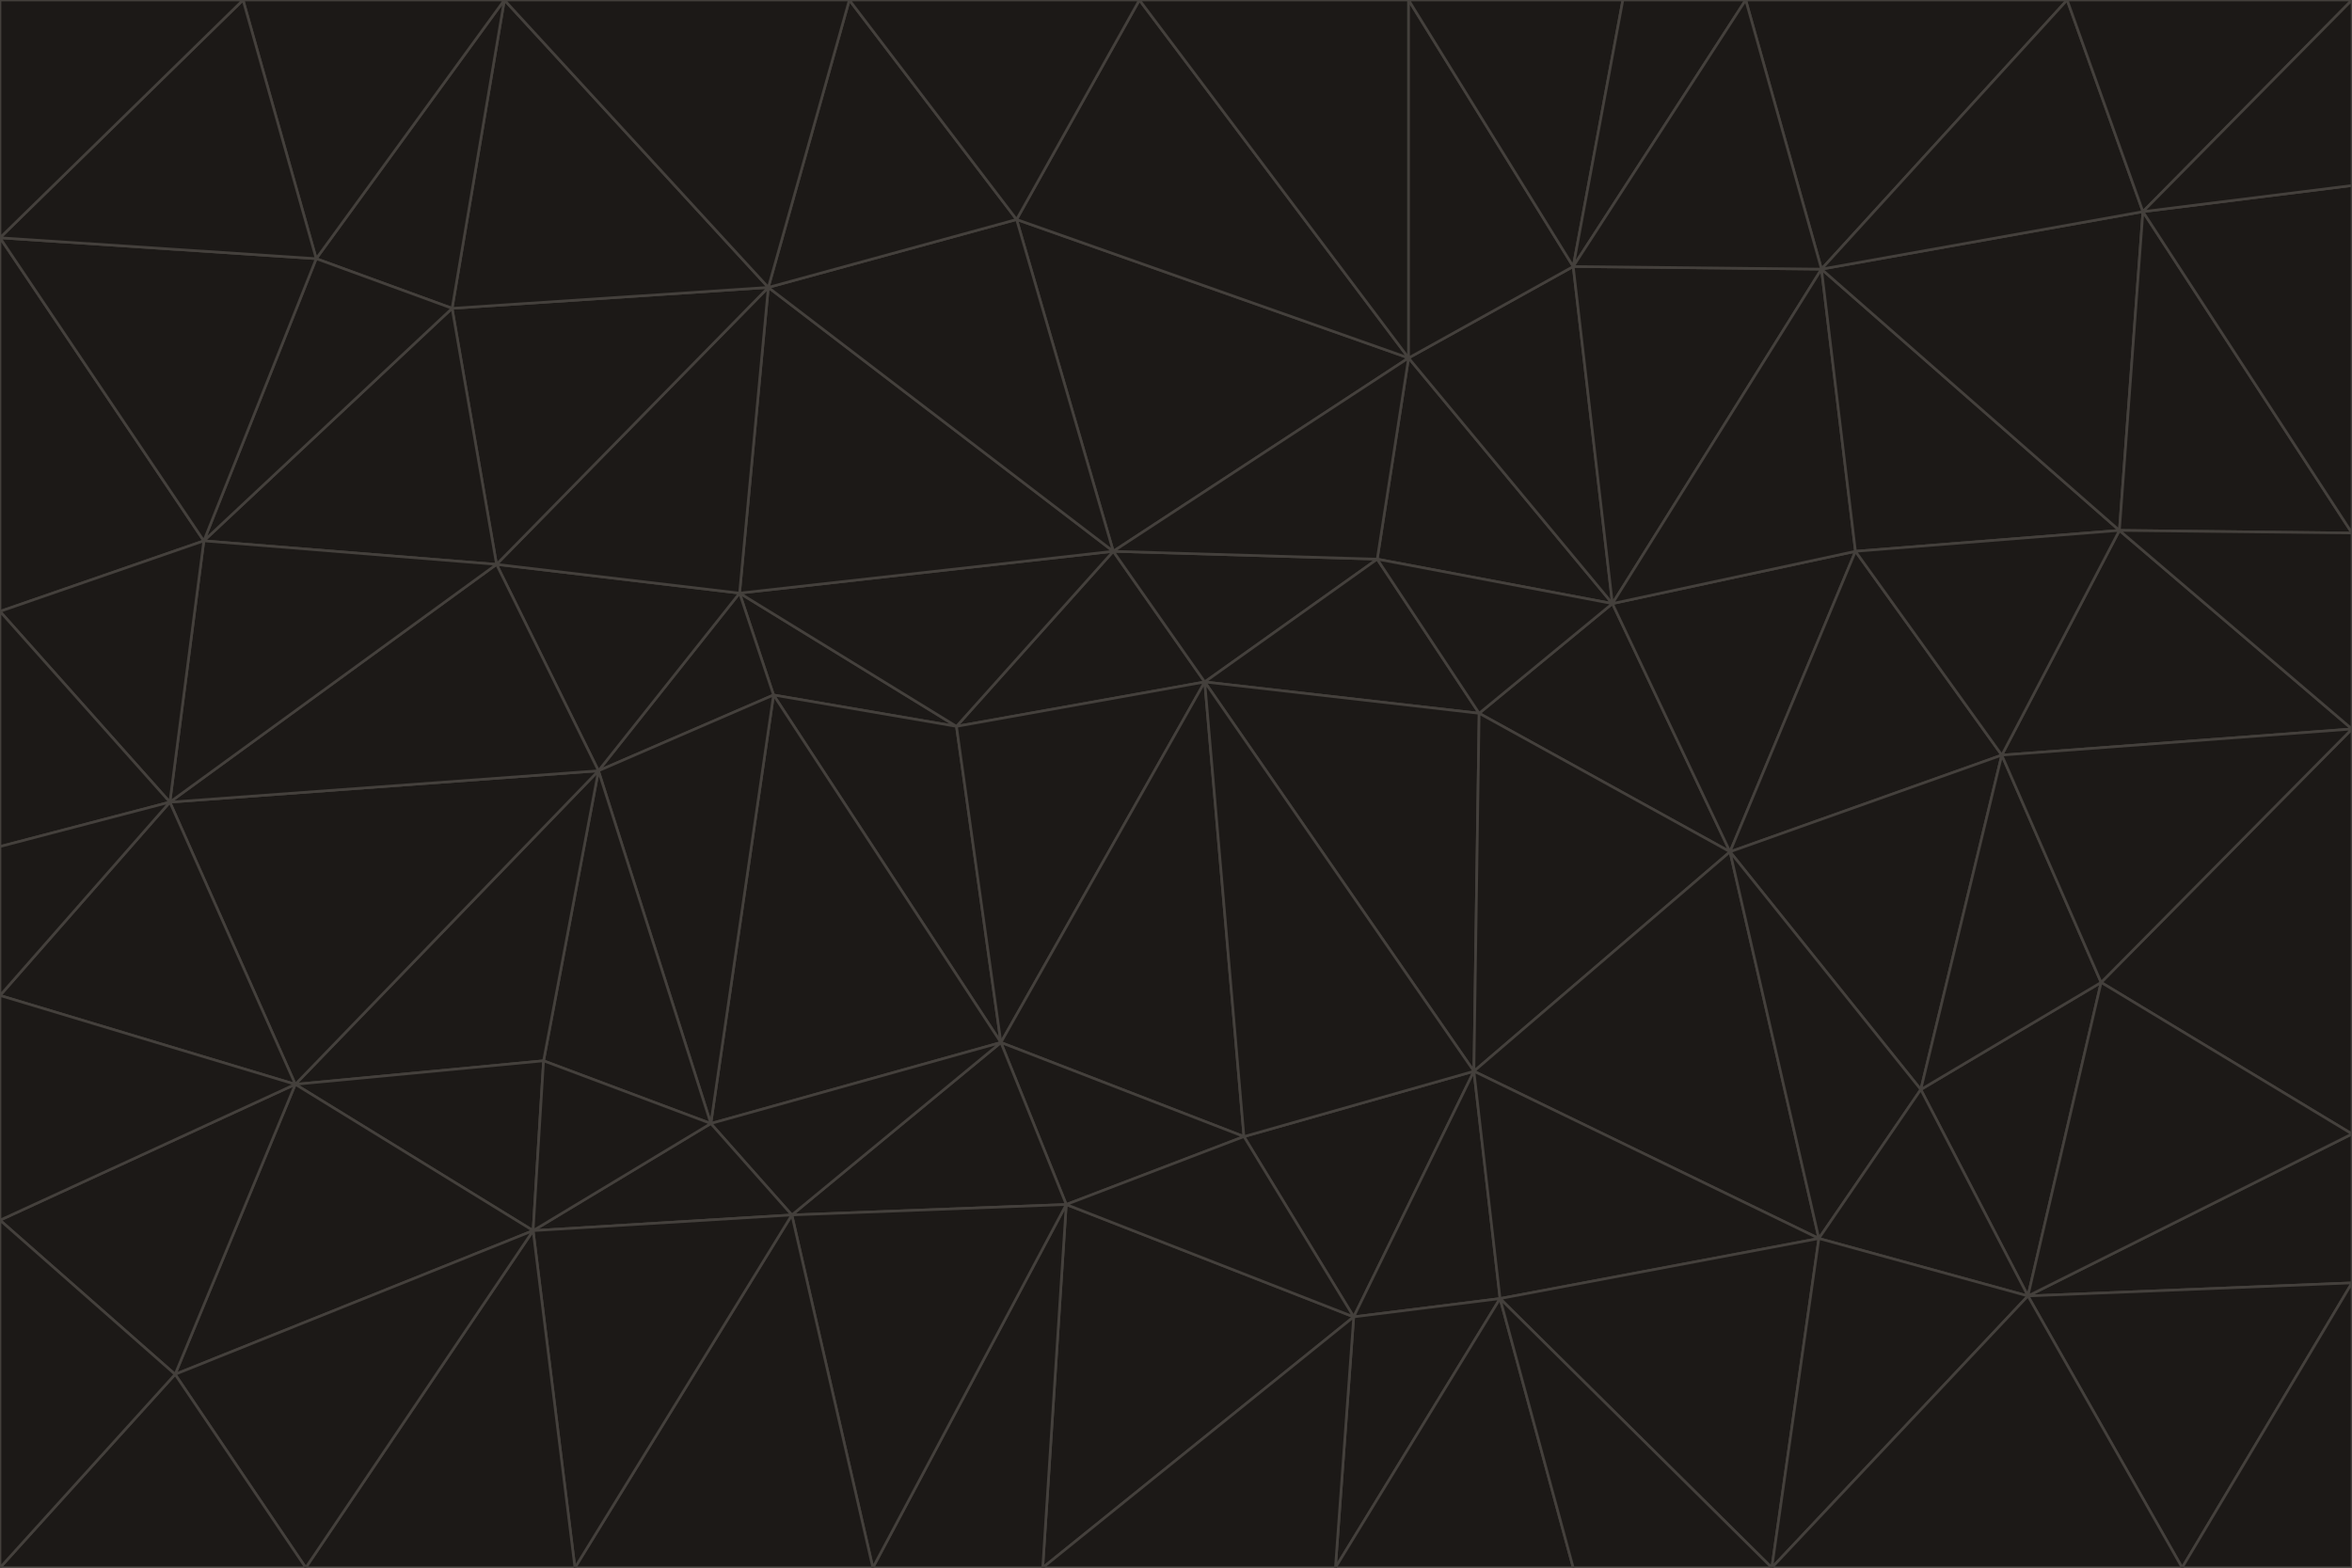 <svg id="visual" viewBox="0 0 900 600" width="900" height="600" xmlns="http://www.w3.org/2000/svg" xmlns:xlink="http://www.w3.org/1999/xlink" version="1.1"><g stroke-width="1" stroke-linejoin="bevel"><path d="M461 261L426 211L366 278Z" fill="#1c1917" stroke="#44403c"></path><path d="M283 227L296 266L366 278Z" fill="#1c1917" stroke="#44403c"></path><path d="M461 261L527 214L426 211Z" fill="#1c1917" stroke="#44403c"></path><path d="M426 211L283 227L366 278Z" fill="#1c1917" stroke="#44403c"></path><path d="M296 266L383 399L366 278Z" fill="#1c1917" stroke="#44403c"></path><path d="M366 278L383 399L461 261Z" fill="#1c1917" stroke="#44403c"></path><path d="M461 261L566 273L527 214Z" fill="#1c1917" stroke="#44403c"></path><path d="M564 410L566 273L461 261Z" fill="#1c1917" stroke="#44403c"></path><path d="M539 137L389 84L426 211Z" fill="#1c1917" stroke="#44403c"></path><path d="M426 211L294 110L283 227Z" fill="#1c1917" stroke="#44403c"></path><path d="M617 231L539 137L527 214Z" fill="#1c1917" stroke="#44403c"></path><path d="M527 214L539 137L426 211Z" fill="#1c1917" stroke="#44403c"></path><path d="M283 227L229 295L296 266Z" fill="#1c1917" stroke="#44403c"></path><path d="M296 266L272 430L383 399Z" fill="#1c1917" stroke="#44403c"></path><path d="M190 216L229 295L283 227Z" fill="#1c1917" stroke="#44403c"></path><path d="M383 399L476 435L461 261Z" fill="#1c1917" stroke="#44403c"></path><path d="M389 84L294 110L426 211Z" fill="#1c1917" stroke="#44403c"></path><path d="M383 399L408 461L476 435Z" fill="#1c1917" stroke="#44403c"></path><path d="M303 465L408 461L383 399Z" fill="#1c1917" stroke="#44403c"></path><path d="M662 326L617 231L566 273Z" fill="#1c1917" stroke="#44403c"></path><path d="M566 273L617 231L527 214Z" fill="#1c1917" stroke="#44403c"></path><path d="M518 504L564 410L476 435Z" fill="#1c1917" stroke="#44403c"></path><path d="M476 435L564 410L461 261Z" fill="#1c1917" stroke="#44403c"></path><path d="M229 295L272 430L296 266Z" fill="#1c1917" stroke="#44403c"></path><path d="M294 110L190 216L283 227Z" fill="#1c1917" stroke="#44403c"></path><path d="M229 295L208 406L272 430Z" fill="#1c1917" stroke="#44403c"></path><path d="M272 430L303 465L383 399Z" fill="#1c1917" stroke="#44403c"></path><path d="M617 231L602 102L539 137Z" fill="#1c1917" stroke="#44403c"></path><path d="M539 137L436 0L389 84Z" fill="#1c1917" stroke="#44403c"></path><path d="M113 415L208 406L229 295Z" fill="#1c1917" stroke="#44403c"></path><path d="M272 430L204 471L303 465Z" fill="#1c1917" stroke="#44403c"></path><path d="M564 410L662 326L566 273Z" fill="#1c1917" stroke="#44403c"></path><path d="M617 231L697 103L602 102Z" fill="#1c1917" stroke="#44403c"></path><path d="M539 0L436 0L539 137Z" fill="#1c1917" stroke="#44403c"></path><path d="M389 84L325 0L294 110Z" fill="#1c1917" stroke="#44403c"></path><path d="M399 600L518 504L408 461Z" fill="#1c1917" stroke="#44403c"></path><path d="M408 461L518 504L476 435Z" fill="#1c1917" stroke="#44403c"></path><path d="M564 410L696 474L662 326Z" fill="#1c1917" stroke="#44403c"></path><path d="M436 0L325 0L389 84Z" fill="#1c1917" stroke="#44403c"></path><path d="M294 110L173 118L190 216Z" fill="#1c1917" stroke="#44403c"></path><path d="M193 0L173 118L294 110Z" fill="#1c1917" stroke="#44403c"></path><path d="M113 415L204 471L208 406Z" fill="#1c1917" stroke="#44403c"></path><path d="M602 102L539 0L539 137Z" fill="#1c1917" stroke="#44403c"></path><path d="M518 504L574 497L564 410Z" fill="#1c1917" stroke="#44403c"></path><path d="M208 406L204 471L272 430Z" fill="#1c1917" stroke="#44403c"></path><path d="M334 600L399 600L408 461Z" fill="#1c1917" stroke="#44403c"></path><path d="M113 415L229 295L65 307Z" fill="#1c1917" stroke="#44403c"></path><path d="M662 326L710 211L617 231Z" fill="#1c1917" stroke="#44403c"></path><path d="M602 102L621 0L539 0Z" fill="#1c1917" stroke="#44403c"></path><path d="M710 211L697 103L617 231Z" fill="#1c1917" stroke="#44403c"></path><path d="M193 0L121 99L173 118Z" fill="#1c1917" stroke="#44403c"></path><path d="M173 118L78 207L190 216Z" fill="#1c1917" stroke="#44403c"></path><path d="M668 0L621 0L602 102Z" fill="#1c1917" stroke="#44403c"></path><path d="M65 307L229 295L190 216Z" fill="#1c1917" stroke="#44403c"></path><path d="M121 99L78 207L173 118Z" fill="#1c1917" stroke="#44403c"></path><path d="M325 0L193 0L294 110Z" fill="#1c1917" stroke="#44403c"></path><path d="M334 600L408 461L303 465Z" fill="#1c1917" stroke="#44403c"></path><path d="M518 504L511 600L574 497Z" fill="#1c1917" stroke="#44403c"></path><path d="M334 600L303 465L220 600Z" fill="#1c1917" stroke="#44403c"></path><path d="M78 207L65 307L190 216Z" fill="#1c1917" stroke="#44403c"></path><path d="M220 600L303 465L204 471Z" fill="#1c1917" stroke="#44403c"></path><path d="M399 600L511 600L518 504Z" fill="#1c1917" stroke="#44403c"></path><path d="M662 326L766 289L710 211Z" fill="#1c1917" stroke="#44403c"></path><path d="M710 211L811 203L697 103Z" fill="#1c1917" stroke="#44403c"></path><path d="M735 417L766 289L662 326Z" fill="#1c1917" stroke="#44403c"></path><path d="M696 474L564 410L574 497Z" fill="#1c1917" stroke="#44403c"></path><path d="M678 600L696 474L574 497Z" fill="#1c1917" stroke="#44403c"></path><path d="M696 474L735 417L662 326Z" fill="#1c1917" stroke="#44403c"></path><path d="M791 0L668 0L697 103Z" fill="#1c1917" stroke="#44403c"></path><path d="M697 103L668 0L602 102Z" fill="#1c1917" stroke="#44403c"></path><path d="M511 600L602 600L574 497Z" fill="#1c1917" stroke="#44403c"></path><path d="M117 600L220 600L204 471Z" fill="#1c1917" stroke="#44403c"></path><path d="M900 279L811 203L766 289Z" fill="#1c1917" stroke="#44403c"></path><path d="M766 289L811 203L710 211Z" fill="#1c1917" stroke="#44403c"></path><path d="M776 496L804 376L735 417Z" fill="#1c1917" stroke="#44403c"></path><path d="M735 417L804 376L766 289Z" fill="#1c1917" stroke="#44403c"></path><path d="M776 496L735 417L696 474Z" fill="#1c1917" stroke="#44403c"></path><path d="M193 0L93 0L121 99Z" fill="#1c1917" stroke="#44403c"></path><path d="M0 91L0 234L78 207Z" fill="#1c1917" stroke="#44403c"></path><path d="M78 207L0 234L65 307Z" fill="#1c1917" stroke="#44403c"></path><path d="M0 91L78 207L121 99Z" fill="#1c1917" stroke="#44403c"></path><path d="M65 307L0 381L113 415Z" fill="#1c1917" stroke="#44403c"></path><path d="M113 415L67 526L204 471Z" fill="#1c1917" stroke="#44403c"></path><path d="M0 234L0 324L65 307Z" fill="#1c1917" stroke="#44403c"></path><path d="M0 324L0 381L65 307Z" fill="#1c1917" stroke="#44403c"></path><path d="M602 600L678 600L574 497Z" fill="#1c1917" stroke="#44403c"></path><path d="M678 600L776 496L696 474Z" fill="#1c1917" stroke="#44403c"></path><path d="M0 467L67 526L113 415Z" fill="#1c1917" stroke="#44403c"></path><path d="M93 0L0 91L121 99Z" fill="#1c1917" stroke="#44403c"></path><path d="M811 203L820 81L697 103Z" fill="#1c1917" stroke="#44403c"></path><path d="M900 204L820 81L811 203Z" fill="#1c1917" stroke="#44403c"></path><path d="M67 526L117 600L204 471Z" fill="#1c1917" stroke="#44403c"></path><path d="M820 81L791 0L697 103Z" fill="#1c1917" stroke="#44403c"></path><path d="M0 381L0 467L113 415Z" fill="#1c1917" stroke="#44403c"></path><path d="M67 526L0 600L117 600Z" fill="#1c1917" stroke="#44403c"></path><path d="M93 0L0 0L0 91Z" fill="#1c1917" stroke="#44403c"></path><path d="M900 434L900 279L804 376Z" fill="#1c1917" stroke="#44403c"></path><path d="M804 376L900 279L766 289Z" fill="#1c1917" stroke="#44403c"></path><path d="M820 81L900 0L791 0Z" fill="#1c1917" stroke="#44403c"></path><path d="M900 279L900 204L811 203Z" fill="#1c1917" stroke="#44403c"></path><path d="M900 491L900 434L776 496Z" fill="#1c1917" stroke="#44403c"></path><path d="M776 496L900 434L804 376Z" fill="#1c1917" stroke="#44403c"></path><path d="M900 204L900 71L820 81Z" fill="#1c1917" stroke="#44403c"></path><path d="M0 467L0 600L67 526Z" fill="#1c1917" stroke="#44403c"></path><path d="M835 600L900 491L776 496Z" fill="#1c1917" stroke="#44403c"></path><path d="M678 600L835 600L776 496Z" fill="#1c1917" stroke="#44403c"></path><path d="M900 71L900 0L820 81Z" fill="#1c1917" stroke="#44403c"></path><path d="M835 600L900 600L900 491Z" fill="#1c1917" stroke="#44403c"></path></g></svg>